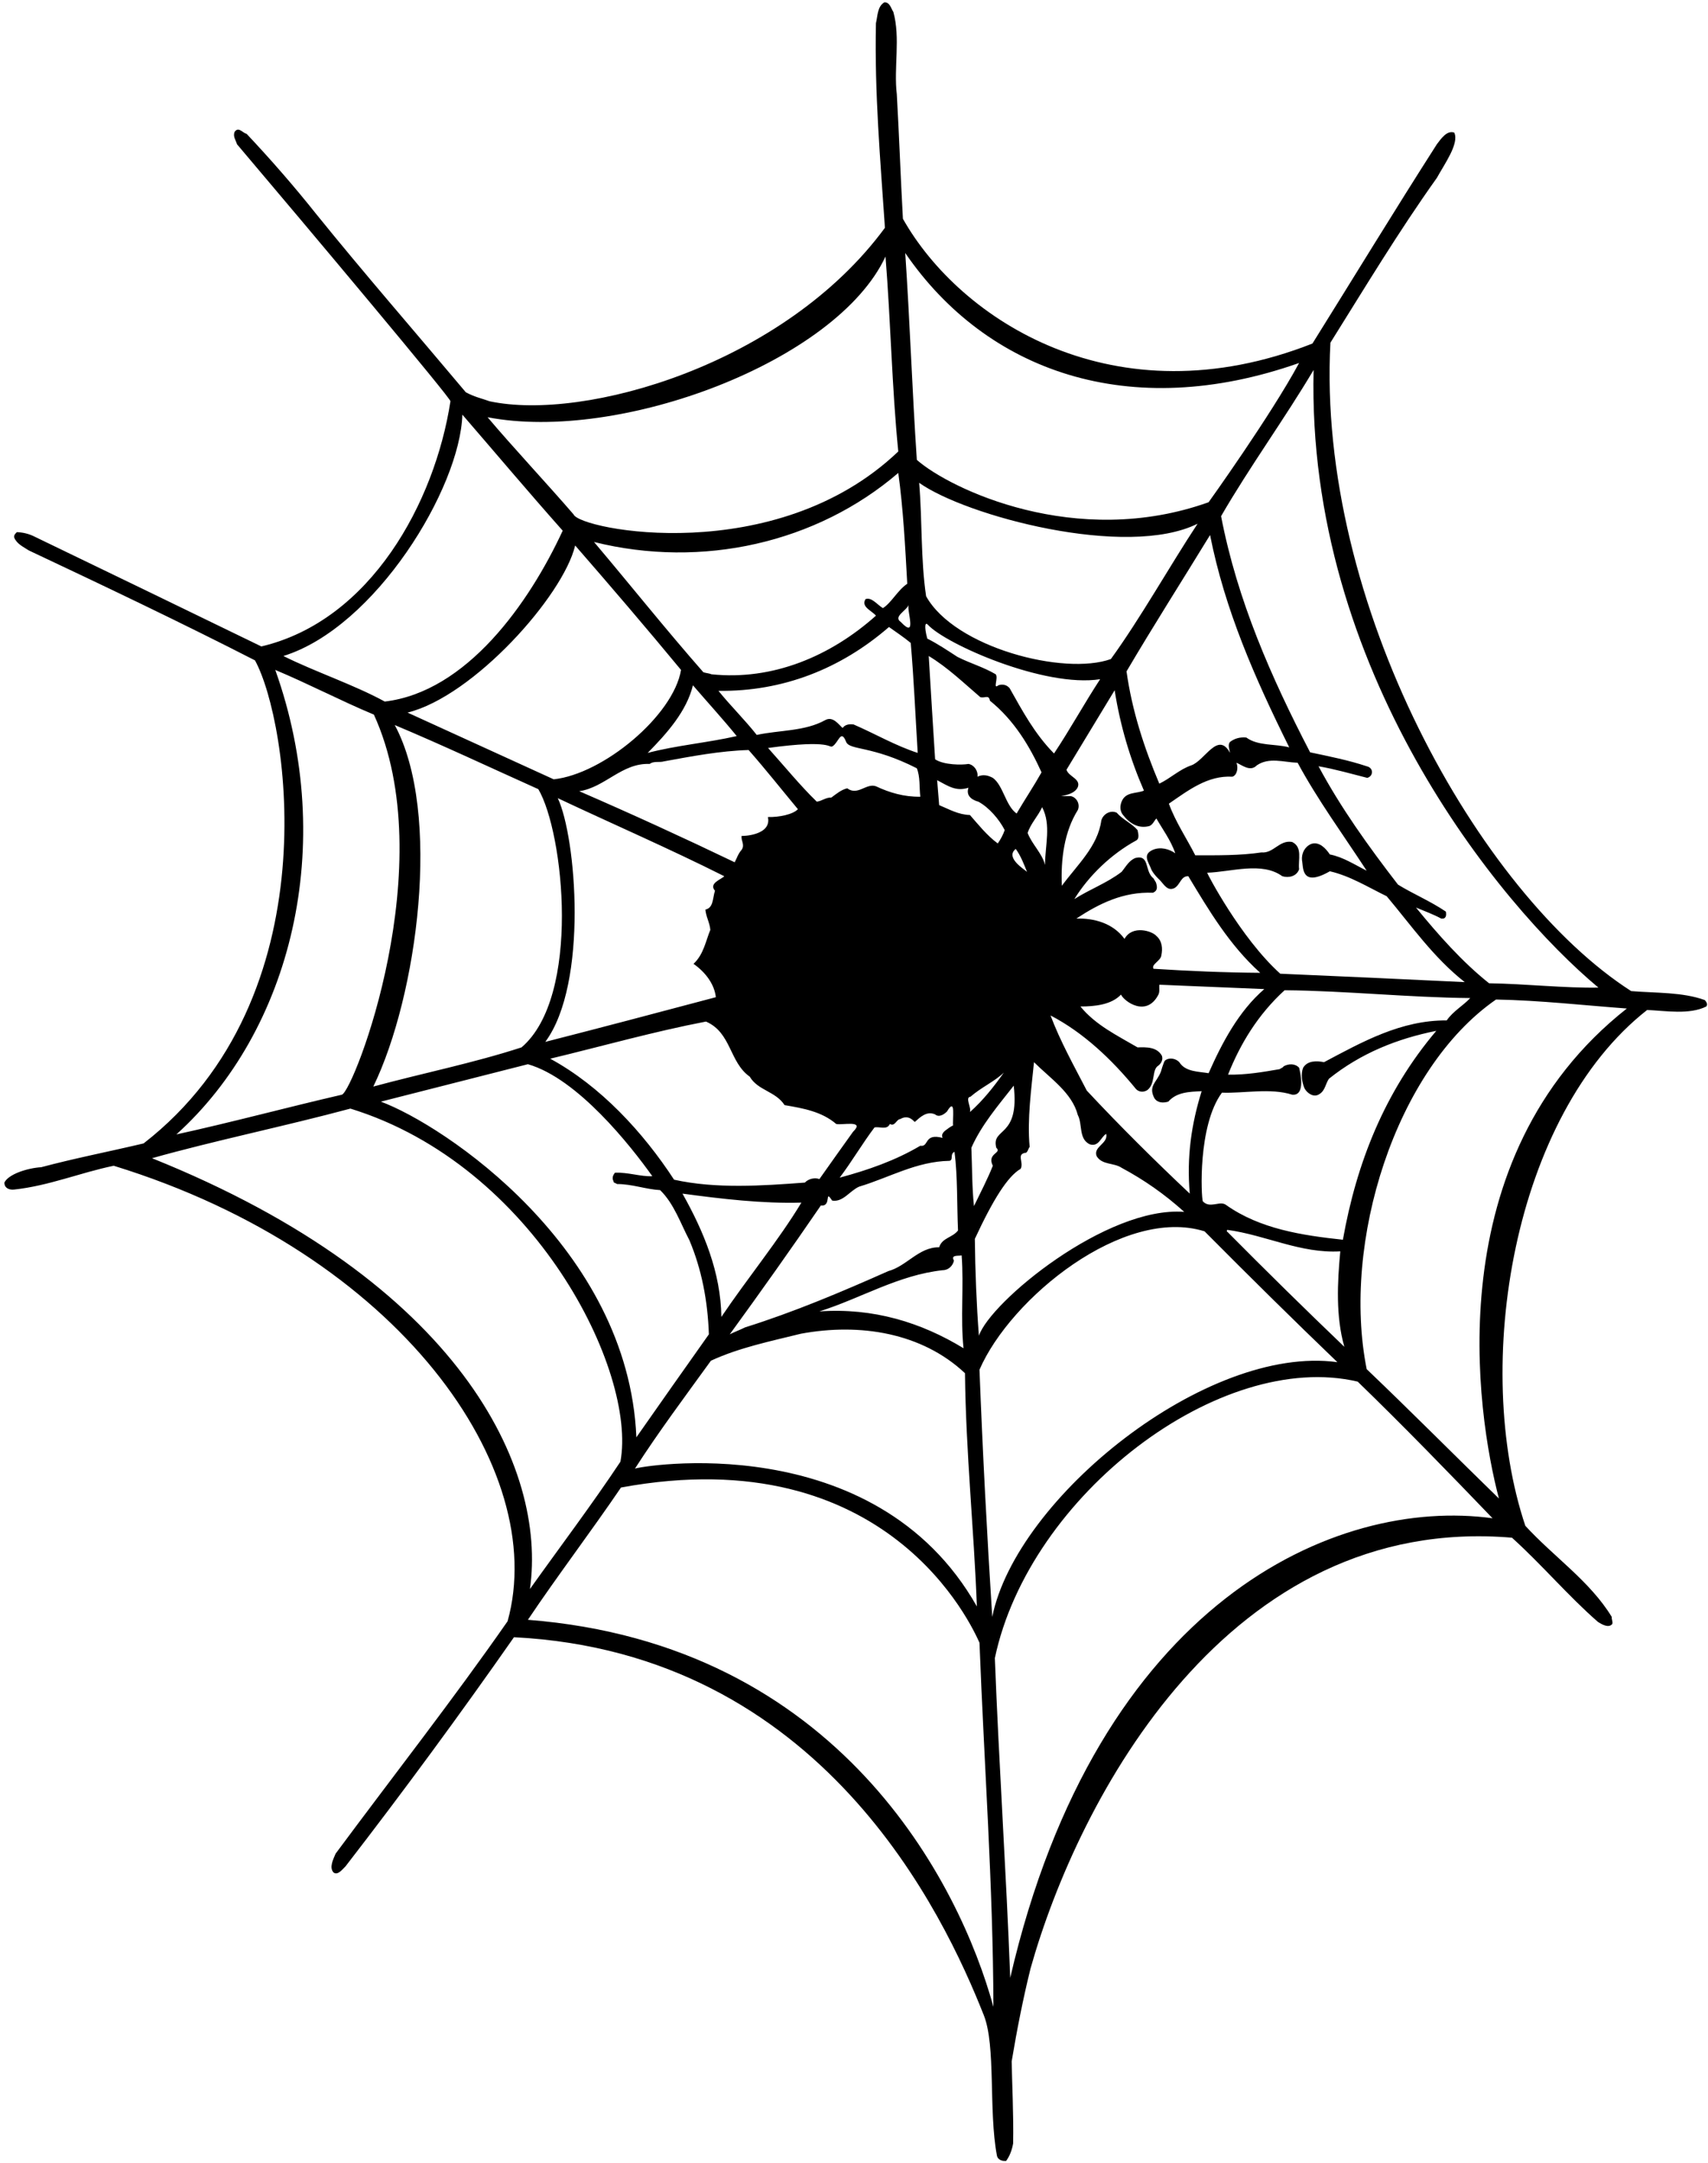 <?xml version="1.0" encoding="UTF-8"?>
<svg xmlns="http://www.w3.org/2000/svg" xmlns:xlink="http://www.w3.org/1999/xlink" width="530pt" height="671pt" viewBox="0 0 530 671" version="1.1">
<g id="surface1">
<path style=" stroke:none;fill-rule:nonzero;fill:rgb(0%,0%,0%);fill-opacity:1;" d="M 529.023 310.238 C 522.098 307.719 513.906 308.078 506.164 307.449 C 458.914 277.164 408.516 187.164 412.836 106.301 C 423.547 89.199 433.984 71.828 445.867 55.18 C 448.297 50.77 452.84 44.516 451.266 41.141 C 448.926 40.328 447.125 43.121 445.867 44.742 C 432.727 65.262 420.129 85.961 407.258 106.57 C 345.969 130.691 297.906 99.281 280.176 67.871 C 279.457 54.73 279.008 42.129 278.285 29.262 C 277.297 20.98 279.457 11.711 277.207 3.699 C 276.488 2.621 276.129 0.641 274.418 0.73 C 272.258 1.992 272.348 4.871 271.809 7.211 C 271.355 29.172 273.156 49.242 274.598 70.66 C 243.367 113.141 181.359 130.781 151.93 124.48 C 149.496 123.578 147.52 123.266 144.547 121.691 C 128.977 103.148 113.047 84.879 97.93 66.16 C 91.27 57.789 83.977 49.422 76.508 41.5 C 75.34 41.32 74.078 39.16 72.82 40.871 C 72.188 42.312 73.18 43.48 73.539 44.742 C 95.59 70.75 140.316 124.031 139.777 124.48 C 134.918 155.891 115.027 192.52 81.098 200.531 C 57.609 189.102 34.117 177.762 10.629 166.422 C 9.008 165.609 7.211 165.16 5.23 165.07 C 4.688 165.609 4.238 166.059 4.418 166.781 C 5.23 168.762 7.301 169.66 8.918 170.738 C 32.41 181.809 55.898 192.969 79.117 204.848 C 89.469 223.613 102.969 309.34 44.559 354.699 C 33.938 357.219 23.23 359.289 12.789 362.078 C 8.469 362.348 2.617 364.238 1.359 366.848 C 1.359 368.559 2.844 369.188 4.418 369.008 C 15.219 367.84 24.848 363.789 35.289 361.629 C 124.117 388.988 170.559 455.949 157.508 502.926 C 140.77 526.957 121.961 550.988 104.141 575.016 C 103.418 576.727 102.066 579.336 103.508 580.867 C 104.77 581.812 106.117 580.059 107.199 578.977 C 125.289 555.578 142.746 531.816 159.488 507.879 C 255.066 512.738 292.883 593.84 305.285 625.148 C 309.066 634.688 306.727 654.668 309.336 668.617 C 309.516 669.785 310.641 670.461 312.219 670.328 C 313.387 668.707 314.016 666.906 314.379 664.926 C 314.559 656.285 314.016 645.484 313.926 639.457 C 315.547 629.734 317.438 620.105 319.777 610.656 C 334.629 557.918 381.066 469.535 469.176 477.008 C 478.535 485.469 486.547 495.008 495.816 503.105 C 497.074 503.918 499.234 505.176 500.316 503.738 C 500.496 502.926 500.047 502.387 500.137 501.578 C 493.387 490.508 482.137 482.949 473.316 473.316 C 456.664 423.637 469.445 345.969 511.117 313.301 C 516.965 313.57 524.258 314.828 529.477 312.219 C 530.016 311.5 529.477 310.777 529.023 310.238 Z M 407.617 114.762 C 405.367 207.641 464.945 280.449 495.996 306.367 C 485.555 306.551 473.496 305.199 462.066 305.02 C 453.785 298.449 446.227 289.898 439.387 281.527 C 441.996 282.609 444.695 283.598 447.215 284.949 C 448.68 285.152 448.902 284.027 448.656 282.789 C 443.887 279.551 438.484 277.301 433.805 274.418 C 424.625 262.539 415.984 250.48 409.145 237.699 C 414.277 238.598 419.316 240.039 424.266 241.301 C 426.246 240.758 426.246 238.148 424.086 237.699 C 418.414 235.809 412.477 234.641 406.535 233.379 C 394.477 210.16 383.945 186.309 378.906 160.121 C 387.816 144.73 398.527 130.059 407.617 114.762 Z M 404.828 337.688 C 405.727 339.219 407.707 340.566 409.414 339.398 C 411.215 338.316 411.305 336.16 412.387 334.629 C 422.285 326.711 433.535 322.211 445.688 319.777 C 429.664 338.68 420.938 360.73 416.707 384.578 C 404.105 383.227 390.969 381.246 380.438 373.777 C 378.547 372.34 375.441 375.039 373.238 372.652 C 372.742 371.438 371.617 349.164 379.176 338.949 C 385.926 339.219 394.207 337.418 400.957 339.578 C 405.367 340.051 403.34 332.062 403.117 331.211 C 401.855 329.859 399.879 329.949 398.348 330.758 C 397.984 331.297 397.535 331.297 397.086 331.66 C 391.867 332.559 386.645 333.461 381.066 333.367 C 384.848 323.828 390.336 314.738 398.617 307.18 C 417.785 307.359 437.047 309.43 456.215 309.609 C 454.055 311.949 450.906 313.66 448.926 316.539 C 434.707 316.449 422.734 323.199 410.855 329.496 C 408.605 329.047 405.727 328.961 404.379 331.211 C 403.566 333.188 404.016 335.797 404.828 337.688 Z M 279.547 192.969 C 277.027 191.258 281.348 189.461 281.977 187.57 C 281.258 189.281 284.766 198.461 279.547 192.969 Z M 282.605 199.449 C 283.598 210.969 284.047 221.949 284.766 233.559 C 277.84 231.309 271.539 227.617 264.879 224.738 C 263.527 224.559 262.27 224.738 261.457 225.82 C 260.289 224.828 258.488 222.039 256.059 223.391 C 249.758 226.898 241.93 226.449 234.816 227.98 C 231.129 223.301 226.719 218.98 222.938 214.301 C 242.918 214.57 260.918 207.461 275.855 194.5 C 278.105 196.121 280.445 197.648 282.605 199.449 Z M 404.016 266.859 C 404.465 268.84 403.566 275.477 412.656 270.277 C 418.957 271.719 424.535 275.23 430.297 278.02 C 437.945 287.109 444.785 297.008 454.508 304.66 C 436.055 303.758 415.805 302.859 397.266 302.051 C 384.891 290.891 374.496 270.82 374.586 270.73 C 382.145 270.461 391.598 267.219 397.895 271.809 C 399.965 272.438 402.395 271.809 403.117 269.648 C 402.758 266.68 404.285 262.809 400.957 261.188 C 396.996 260.469 395.195 264.789 391.414 264.43 C 384.848 265.418 377.645 265.328 370.898 265.328 C 368.195 260.02 364.777 254.98 362.707 249.309 C 368.738 245.168 374.766 240.488 382.414 240.938 C 383.879 240.488 384.309 238.148 383.676 236.617 C 385.207 237.16 387.906 239.59 389.977 237.43 C 393.758 234.82 398.258 236.438 402.664 236.617 C 408.879 248.141 416.797 258.938 424.086 270.098 C 420.305 268.211 416.797 265.867 412.656 265.059 C 411.395 263.168 409.328 260.918 406.809 261.82 C 404.828 262.719 403.836 264.699 404.016 266.859 Z M 358.207 340.66 C 359.195 342.188 360.996 342.188 362.527 341.738 C 365.137 338.77 369.008 338.68 372.879 338.496 C 369.727 348.578 368.195 358.746 369.188 370.27 C 358.387 360.098 347.406 349.211 337.238 338.316 C 333.277 330.668 328.957 322.93 325.988 315.008 C 336.066 320.23 344.977 328.598 352.535 337.867 C 353.527 338.859 354.969 338.859 356.047 338.141 C 358.656 336.066 357.328 331.84 359.422 330.578 C 359.422 330.578 361.152 329.363 360.547 327.52 C 359.016 324.73 355.688 324.82 352.988 324.91 C 346.688 321.219 339.938 317.98 335.258 312.219 C 339.758 312.219 344.887 311.68 347.855 308.527 C 348.758 310.598 355.754 315.75 359.469 308.527 C 359.918 307.629 359.648 306.461 359.738 305.469 C 370.535 305.918 381.695 306.367 392.316 306.82 C 384.309 313.75 379.176 323.559 375.035 332.918 C 371.977 332.379 367.836 332.559 365.945 329.496 C 364.867 328.328 362.73 327.902 361.445 329.047 C 361.016 329.664 360.211 332.492 360.211 332.492 C 358.949 335.73 356.227 336.879 358.207 340.66 Z M 309.156 356.047 C 311.047 357.758 306.141 357.715 308.078 361.629 C 306.367 365.949 304.207 369.996 302.227 374.137 C 301.598 368.199 301.688 362.348 301.418 356.047 C 304.566 348.938 309.695 342.996 314.559 336.789 C 316.492 353.215 307.492 349.613 309.156 356.047 Z M 301.148 340.211 C 304.566 337.238 308.438 335.617 311.496 332.738 C 308.348 337.148 305.195 341.199 300.969 344.98 C 301.508 343.629 299.348 340.391 301.148 340.211 Z M 230.137 259.301 C 229.867 260.828 231.219 262 230.137 263.617 C 229.059 264.789 228.609 266.32 227.977 267.488 C 212.047 259.84 195.938 252.461 179.738 245.438 C 187.746 244.27 192.969 236.617 201.609 236.98 C 202.867 235.988 204.578 236.617 206.109 236.168 C 214.477 234.641 223.387 232.93 232.297 232.66 C 237.605 238.688 242.648 245.078 247.598 251.02 C 246.066 252.641 241.793 253.539 238.281 253.449 C 239.543 259.164 230.406 259.391 230.137 259.301 Z M 224.738 271.809 C 224.02 272.711 219.789 273.969 221.859 276.309 C 221.094 278.738 221.406 281.617 218.887 282.16 C 219.066 284.41 220.238 286.211 220.418 288.461 C 219.066 291.609 218.395 296.062 215.199 298.988 C 218.797 301.508 221.68 305.199 222.129 309.34 C 204.488 314.02 186.848 318.699 169.207 323.199 C 182.617 305.062 178.793 259.613 173.078 247.598 C 190.27 255.699 207.727 263.258 224.738 271.809 Z M 219.066 316.898 C 226.988 320.32 226.27 329.496 232.656 333.996 C 235.18 338.316 240.668 338.496 243.457 342.816 C 249.219 343.809 254.977 344.797 259.477 348.668 C 261.367 349.117 268.566 347.316 264.695 351.098 C 261.188 355.961 257.77 360.816 254.258 365.77 C 252.996 365.227 250.926 365.59 249.758 366.848 C 236.527 367.84 222.129 368.828 209.168 365.949 C 199.539 351.188 186.309 336.879 170.738 328.418 C 186.848 324.547 202.688 320.047 219.066 316.898 Z M 295.746 349.117 C 294.938 349.48 294.129 350.109 293.406 350.648 C 292.688 351.188 291.969 352.09 292.508 352.988 C 286.566 351.414 288.367 355.914 285.578 355.418 C 277.84 360.008 269.289 362.98 260.559 365.316 C 264.426 360.188 267.488 354.879 271.355 349.746 C 272.977 349.387 275.227 350.648 276.129 348.668 C 277.746 349.566 278.105 347.23 279.367 347.137 C 282.066 345.562 283.598 347.949 283.867 348.039 C 285.488 346.598 287.559 344.527 290.168 345.699 C 291.336 346.688 292.867 345.789 293.855 344.797 C 296.738 339.938 295.477 347.59 295.746 349.117 Z M 248.676 373.059 C 241.746 384.578 231.848 396.637 223.84 408.52 C 223.656 394.656 218.348 381.969 211.777 370.27 C 223.746 371.887 236.617 373.418 248.676 373.059 Z M 254.707 373.957 C 258.219 374.363 255.699 368.648 258.219 372.43 C 261.594 373.012 263.707 369.367 266.59 368.109 C 275.945 365.316 284.316 360.277 294.668 360.098 C 295.926 359.738 294.668 357.938 296.195 357.309 C 297.188 365.227 296.918 373.598 297.277 381.699 C 295.566 383.949 292.328 383.949 291.426 386.918 C 285.129 386.828 281.348 392.77 275.676 394.297 C 261.098 400.777 246.426 406.988 231.219 411.758 C 229.598 412.566 227.617 413.289 226.449 413.918 C 236.078 400.688 245.527 387.367 254.707 373.957 Z M 292.508 394.027 C 294.309 394.027 295.656 392.68 296.016 391.059 C 294.938 389.168 297.367 389.664 298.402 389.438 C 299.121 398.887 297.996 408.969 298.988 418.238 C 285.848 410.227 270.996 405.637 254.258 406.809 C 267.129 402.758 278.648 395.559 292.508 394.027 Z M 291.426 249.758 C 291.246 247.148 290.977 244.539 290.797 242.02 C 294.219 243.82 296.648 245.617 300.516 244.359 C 299.527 247.238 302.316 248.363 303.578 248.68 C 306.906 250.48 310.059 254.168 311.766 257.5 C 311.227 259.027 310.508 260.379 309.605 261.641 C 306.277 259.211 303.578 255.789 300.969 252.82 C 297.367 252.73 294.488 251.02 291.426 249.758 Z M 315.188 263.348 C 316.719 265.418 317.707 268.027 318.695 270.461 C 317.953 269.738 311.766 266.051 315.188 263.348 Z M 315.457 252.367 C 312.035 249.938 311.316 243.641 308.078 241.301 C 306.547 240.488 305.016 240.129 303.309 240.938 C 303.578 239.141 302.227 237.25 300.516 236.98 C 298.492 237.34 292.867 237.34 290.168 235.539 C 289.535 225.367 288.816 214.211 288.188 203.5 C 294.035 207.008 299.258 212.051 304.207 216.277 C 305.648 216.641 306.816 215.379 307.176 217.359 C 314.738 223.48 319.508 231.488 323.195 239.59 C 320.766 243.91 317.977 248.051 315.457 252.367 Z M 323.379 250.391 C 326.258 255.879 324.277 262.27 324.277 268.301 C 323.379 264.699 320.227 261.91 318.879 258.398 C 319.777 255.52 322.117 253.18 323.379 250.391 Z M 313.297 213.488 C 312.398 212.41 311.047 212.141 309.785 212.59 C 307.988 214.027 309.879 210.25 308.977 209.172 C 305.195 206.922 300.969 205.75 297.098 203.77 C 294.035 201.789 290.977 199.719 287.738 198.102 C 286.656 194.016 287.16 192.949 287.895 193.766 C 293.316 199.766 324.098 213.398 341.379 210.699 C 336.426 218.258 332.105 226.18 327.066 233.738 C 321.035 227.617 317.258 220.508 313.297 213.488 Z M 348.488 252.82 C 350.559 255.52 353.348 257.141 356.676 256.238 C 357.758 255.789 358.117 254.617 358.836 253.898 C 360.457 256.777 363.426 260.828 364.688 264.699 C 362.797 263.348 360.098 262.629 357.758 263.617 C 354.336 265.148 356.43 267.379 357.309 269.828 C 358.117 271.426 359.848 272.957 359.848 272.957 C 361.289 274.484 362.258 276.488 364.418 275.5 C 366.309 274.418 366.398 271.719 368.738 271.809 C 375.035 282.25 381.516 293.23 391.059 301.777 C 379.828 301.688 369.098 301.238 357.938 300.52 C 357.129 299.168 360.188 298.09 360.367 296.379 C 360.816 294.309 360.637 291.879 358.836 290.348 C 357.578 288.82 351.367 286.84 348.938 291.25 C 345.336 286.301 339.309 284.77 333.996 284.949 C 341.105 280.27 348.578 276.578 357.758 276.938 C 359.199 276.344 359.168 275.238 358.707 273.781 L 357.938 272.484 C 355.078 270.301 356.855 265.059 352.355 266.141 C 350.285 266.949 349.387 268.84 348.035 270.461 C 343.445 273.969 338.137 275.859 333.367 278.918 C 337.867 271.629 344.797 264.969 352.535 260.738 C 353.707 260.109 353.168 258.488 352.988 257.5 C 351.008 255.25 348.488 254.348 346.508 252.098 C 344.527 251.199 342.277 252.551 341.738 254.527 C 340.656 262.539 334.266 268.301 329.496 274.777 C 329.137 266.59 330.219 258.039 334.445 251.289 C 335.258 249.488 334.086 247.328 332.285 246.969 C 331.297 246.969 330.219 246.969 329.227 246.969 C 331.207 246.609 333.547 246.07 334.445 244.18 C 335.438 241.57 331.566 240.938 330.938 238.777 C 335.977 230.5 340.926 222.309 345.879 214.121 C 347.586 225.008 350.648 235.359 354.969 245.258 C 352.629 246.25 349.297 245.527 348.035 248.68 C 347.496 250.027 347.496 251.648 348.488 252.82 Z M 386.738 228.789 C 384.758 228.609 383.137 229.059 381.695 230.141 C 380.887 231.039 381.516 232.48 381.695 233.559 C 377.918 226.629 373.867 235.988 369.637 237.43 C 366.012 238.664 363.156 241.48 359.738 243.098 C 355.059 232.027 351.277 220.508 349.566 208.27 C 357.938 194.051 366.848 180.102 375.488 165.969 C 380.078 189.188 389.391 210.34 400.059 231.848 C 395.734 230.68 390.426 231.488 386.738 228.789 Z M 344.707 204.445 C 330.219 209.664 296.242 200.891 287.379 184.961 C 285.668 173.621 286.207 161.379 285.219 149.77 C 299.617 160.031 349.566 173.438 371.617 162.461 C 362.887 175.688 353.977 191.664 344.707 204.445 Z M 285.578 247.148 C 280.535 247.238 276.035 245.891 271.809 243.91 C 268.84 242.828 266.137 246.969 262.898 244.539 C 261.008 244.988 259.566 246.25 257.949 247.418 C 256.238 247.328 255.066 248.5 253.449 248.68 C 248.496 243.91 243.188 237.43 238.328 232.027 C 258.668 229.238 257.094 232.277 258.398 231.469 C 260.242 230.254 260.953 226.066 262.539 230.094 C 263.617 232.84 270.367 231.152 284.496 238.328 C 285.578 241.027 285.219 244.18 285.578 247.148 Z M 228.609 228.34 C 219.52 230.41 209.887 231.219 200.977 233.559 C 206.918 227.527 213.039 220.688 215.02 212.59 C 219.43 217.719 224.289 223.027 228.609 228.34 Z M 171.816 241.75 C 156.699 234.82 141.578 227.98 126.461 221.051 C 146.887 216.008 174.742 184.914 178.477 169.211 C 189.367 181.719 200.617 194.859 211.328 207.82 C 208.941 222.039 187.117 240.129 171.816 241.75 Z M 167.047 244.809 C 174.969 258.266 180.367 309.113 161.828 324.91 C 146.887 329.77 131.137 332.918 115.84 337.059 C 129.52 308.891 137.168 252.188 122.496 224.918 C 137.527 231.219 152.199 238.148 167.047 244.809 Z M 163.809 330.129 C 179.242 334.539 195.758 355.508 202.418 364.867 C 198.816 365.047 194.949 363.609 190.809 363.789 C 190.27 364.508 189.816 365.363 190.359 366.398 C 190.359 367.027 191.078 366.938 191.438 367.297 C 196.207 367.297 200.258 368.918 204.848 369.188 C 209.168 373.418 211.148 379.449 213.938 384.758 C 217.719 393.758 219.609 403.477 219.969 413.918 C 212.316 424.719 205.027 435.066 197.469 445.867 C 194.992 386.965 137.617 348.938 118.18 341.738 C 133.387 337.867 148.598 333.996 163.809 330.129 Z M 220.598 422.109 C 229.328 418.059 239.047 416.078 248.496 413.738 C 266.945 410.316 286.117 413.469 299.438 425.977 C 299.707 450.547 302.227 474.398 303.129 498.336 C 271.27 442.09 197.828 454.957 197.02 455.59 C 204.309 444.246 212.59 433.18 220.598 422.109 Z M 302.496 384.309 C 308.168 372.113 312.668 364.914 316.719 362.574 C 317.797 360.504 315.188 357.938 318.426 357.578 C 319.059 357.039 319.059 356.316 319.508 355.777 C 318.695 347.316 320.047 337.598 320.855 329.496 C 325.898 334.539 332.648 338.949 334.445 345.879 C 335.977 348.758 334.629 353.258 338.137 354.969 C 341.016 355.867 341.559 352.719 343.266 351.73 C 343.941 354.789 339.129 355.688 340.297 358.656 C 342.008 361.449 345.605 360.637 348.035 362.258 C 355.059 366.039 361.266 370.359 367.477 375.938 C 343.445 374.047 307.266 403.84 303.758 414.367 C 303.035 405.098 302.586 393.938 302.496 384.309 Z M 373.777 381.969 C 387.816 396.098 401.137 409.238 414.996 422.559 C 374.496 416.977 315.367 464.59 307.898 501.578 C 306.277 476.199 304.926 450.637 303.938 424.898 C 313.566 402.668 348.668 374.137 373.777 381.969 Z M 380.887 382.148 C 380.617 382.059 380.617 381.609 380.887 381.52 C 392.766 383.137 403.566 388.898 415.895 388.18 C 414.996 397.809 414.457 408.34 417.156 417.789 C 404.828 405.996 392.766 394.117 380.887 382.148 Z M 403.117 112.602 C 394.34 128.891 375.035 155.801 375.035 155.801 C 333.816 170.516 294.668 151.613 284.496 142.66 C 283.059 121.328 282.34 99.73 280.898 78.488 C 306.098 115.211 350.469 131.141 403.117 112.602 Z M 281.527 181.09 C 278.559 183.07 276.578 187.031 273.969 188.648 C 272.168 187.57 270.457 185.141 268.566 185.859 C 267.129 188.289 270.457 189.371 271.809 190.988 C 257.676 203.59 239.77 211.148 220.777 209.172 C 220.238 208.898 219.066 208.809 218.258 208.539 C 206.559 195.219 195.668 181.539 184.328 168.129 C 217.898 176.5 253.449 168.398 278.738 146.711 C 280.266 157.691 280.898 169.75 281.527 181.09 Z M 274.777 79.57 C 276.398 99.82 276.758 120.16 278.738 140.051 C 240.668 176.363 179.871 164.352 177.984 159.578 C 170.242 150.578 159.039 138.609 151.297 129.43 C 192.246 137.352 259.566 112.238 274.777 79.57 Z M 143.469 128.621 C 153.816 140.59 163.898 152.559 174.609 164.621 C 164.168 187.164 144.816 214.613 119.395 217.629 C 109.855 212.41 97.66 208.359 87.938 203.5 C 116.559 194.59 142.793 151.391 143.469 128.621 Z M 85.418 207.82 C 95.77 212.141 105.668 217.359 116.02 221.68 C 137.168 267.938 109.898 338.047 106.117 339.578 C 88.93 343.539 72.008 348.129 54.73 351.906 C 90.328 319.789 104.84 262.199 85.418 207.82 Z M 47.168 359.289 C 66.699 353.797 88.297 349.387 108.73 343.898 C 165.969 361.539 197.691 425.438 192.52 453.43 C 183.609 466.836 173.797 479.797 164.438 492.938 C 169.746 455.59 143.02 397.762 47.168 359.289 Z M 163.809 502.477 C 172.988 488.797 183.34 475.207 192.699 461.438 C 275.766 446.137 301.777 504.816 303.938 509.586 C 305.379 547.297 308.168 584.918 308.258 622.535 C 297.816 584.379 260.469 510.035 163.809 502.477 Z M 313.477 613.535 C 312.219 580.328 309.969 547.297 308.707 514.355 C 319.418 463.688 378.637 418.598 421.297 428.59 C 435.516 442.359 449.824 457.117 463.145 470.977 C 414.547 464.316 340.566 496.535 313.477 613.535 Z M 465.125 464.859 C 451.805 451.898 437.855 437.859 424.086 424.719 C 416.258 385.477 432.93 331.727 464.227 310.059 C 478.086 310.328 491.316 311.859 504.816 312.848 C 445.867 359.289 458.195 438.578 465.125 464.859 "/>
</g>
</svg>
